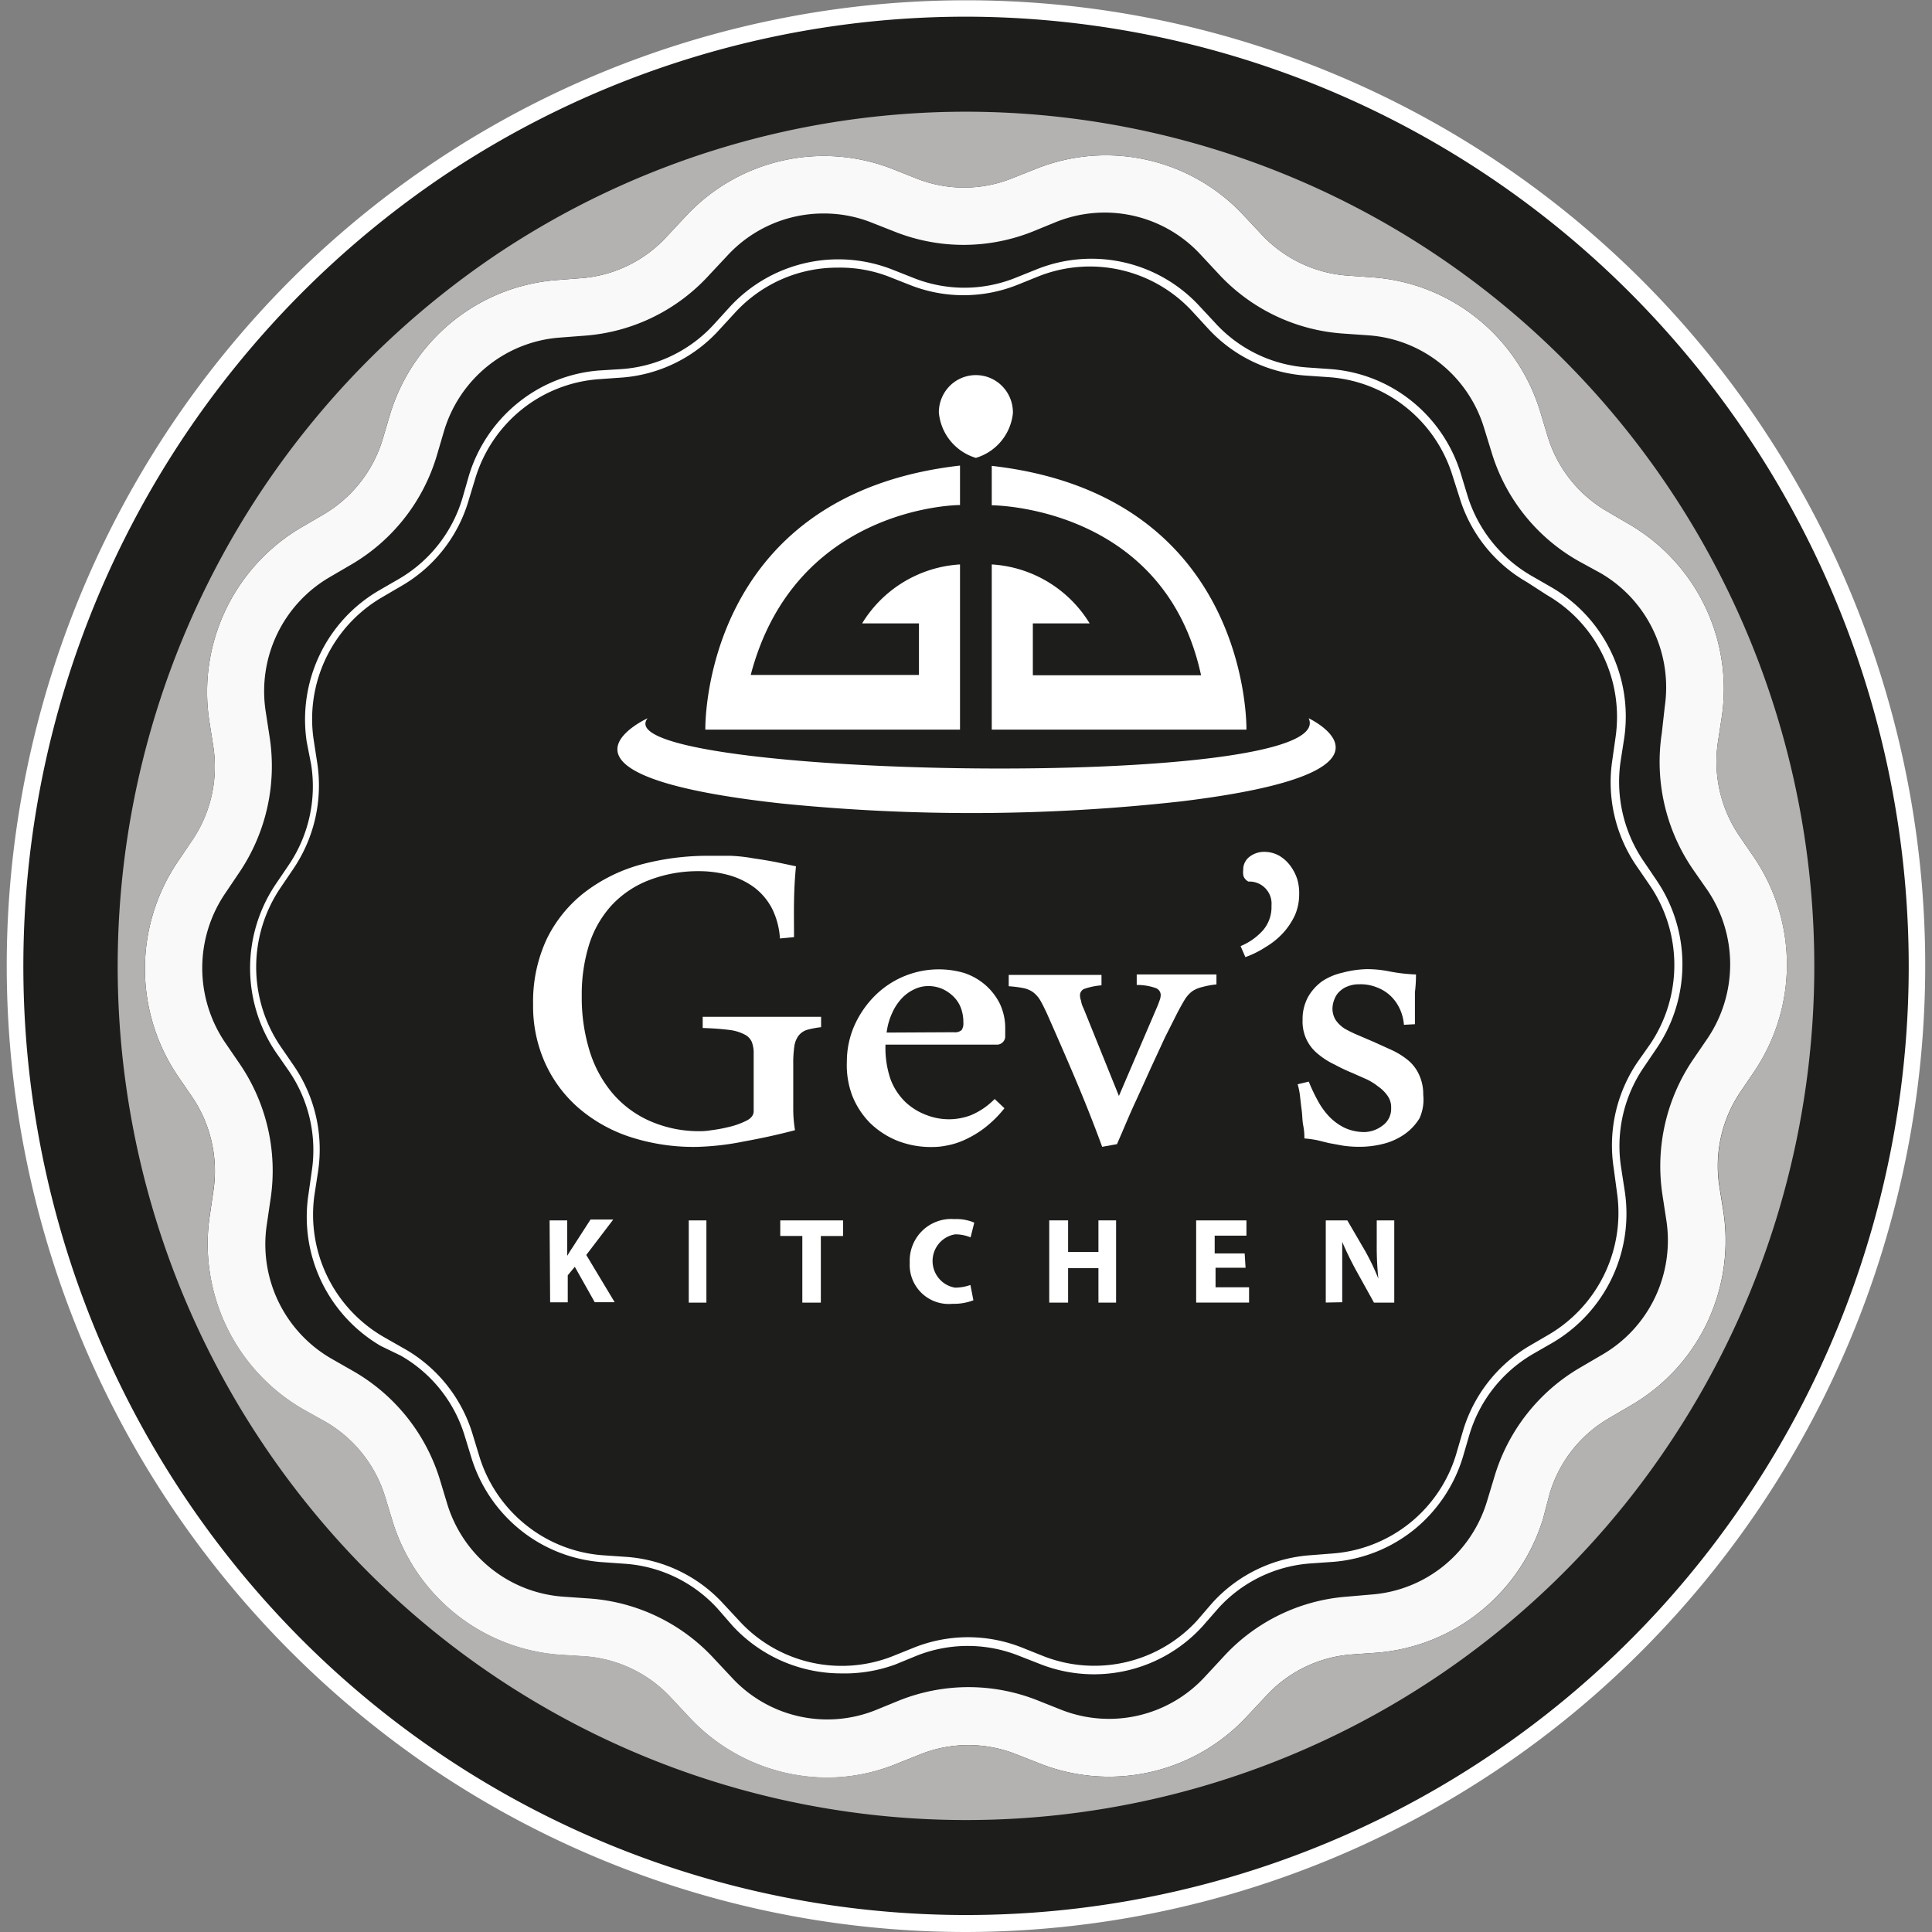 <svg id="Layer_1" data-name="Layer 1" xmlns="http://www.w3.org/2000/svg" viewBox="0 0 600 600"><rect x="0" y="0" width="600" height="600" fill="#808080" stroke="none"/><defs><style>.cls-1{fill:#1d1d1b;}.cls-2{fill:#fff;}.cls-3{fill:#f9f9fa;}.cls-4{fill:#b3b2b1;}</style></defs><path class="cls-1" d="M300,597.41c163.11,0,295.33-133.16,295.33-297.41S463.11,2.59,300,2.59,4.67,135.75,4.67,300,136.89,597.41,300,597.41Z"/><path class="cls-2" d="M261.27,519.69A45.91,45.91,0,0,1,227.59,505l-4.82-5.52a42.94,42.94,0,0,0-28.7-13.84l-7.07-.5a45.77,45.77,0,0,1-25.25-9.88,46.33,46.33,0,0,1-15.33-22.49L144.34,446A43.05,43.05,0,0,0,124.45,421l-6.19-3a46.41,46.41,0,0,1-22.45-47.16l1-7.06a43.52,43.52,0,0,0-7.12-31.22l-4.06-5.84a46.65,46.65,0,0,1,0-52.13l4-5.9a43.57,43.57,0,0,0,7-31.27l-1.37-7a46.57,46.57,0,0,1,4-27,46.09,46.09,0,0,1,18.46-20.06l6.19-3.58a43.3,43.3,0,0,0,19.71-25.1l2-6.95a46.35,46.35,0,0,1,15.19-22.59A45.78,45.78,0,0,1,186,115.06l7.07-.44a42.87,42.87,0,0,0,28.75-14l4.77-5.24A45.83,45.83,0,0,1,277,83.67l6.58,2.6a42.6,42.6,0,0,0,31.82,0L322,83.62A45.64,45.64,0,0,1,372.46,95l4.88,5.24A42.67,42.67,0,0,0,406,114.12l7.12.5a45.62,45.62,0,0,1,25.23,9.89A46.22,46.22,0,0,1,453.64,147l2.08,6.84a43.58,43.58,0,0,0,19.93,25l6.14,3.53a46.42,46.42,0,0,1,22.62,46.88l-1.1,7.06a43.79,43.79,0,0,0,7.18,31.22l4,5.9a46.46,46.46,0,0,1,0,52.13l-4,5.9a43.39,43.39,0,0,0-7,31.38l1.09,7.06a46.48,46.48,0,0,1-22.34,47.05l-6.14,3.53a43.33,43.33,0,0,0-19.77,25.1l-2,6.84A46.35,46.35,0,0,1,439.21,475,45.81,45.81,0,0,1,414,485.05l-7.13.5a42.73,42.73,0,0,0-28.59,14l-4.82,5.51a45.6,45.6,0,0,1-50.39,11.75l-6.62-2.59a42.92,42.92,0,0,0-31.83,0l-6.57,2.7A45.71,45.71,0,0,1,261.27,519.69ZM260.12,83.12a42.86,42.86,0,0,0-17.43,3.64,43.33,43.33,0,0,0-14.5,10.43l-4.82,5.24a45.39,45.39,0,0,1-30.29,14.83l-7.12.5a43.2,43.2,0,0,0-23.91,9.4,43.73,43.73,0,0,0-14.43,21.38l-2.08,6.84A45.39,45.39,0,0,1,124.62,182l-6.14,3.59A43.77,43.77,0,0,0,97.4,229.67l1.09,7.06a46.23,46.23,0,0,1-7.39,33.1l-4,5.9a43.9,43.9,0,0,0,0,49.2l4.05,5.9a46,46,0,0,1,7.61,33.1L97.67,371A43.87,43.87,0,0,0,119,415.11l6.19,3.53a45.7,45.7,0,0,1,21.63,26.92l2.08,6.84a43.72,43.72,0,0,0,14.49,21.24A43.2,43.2,0,0,0,187.22,483l7.07.49a45.14,45.14,0,0,1,30.4,14.62l4.87,5.24a43.17,43.17,0,0,0,47.65,11l6.58-2.65a45.29,45.29,0,0,1,33.68,0l6.63,2.65a43.28,43.28,0,0,0,47.6-11l4.76-5.52A45.45,45.45,0,0,1,406.81,483l7.06-.55a43.44,43.44,0,0,0,38.34-30.78l2-6.84A45.87,45.87,0,0,1,474.94,418l6.14-3.58a43.88,43.88,0,0,0,21.08-44.13l-1-7.45a46.07,46.07,0,0,1,7.45-33.09l3.89-5.52a44,44,0,0,0-.38-49.64l-3.78-5.51a46,46,0,0,1-7.61-33.1l1-7.06a43.9,43.9,0,0,0-3.91-25.36,43.46,43.46,0,0,0-17.4-18.76l-6.19-4a45.47,45.47,0,0,1-21-26.42l-2.14-6.68a43.59,43.59,0,0,0-14.48-21.24,43.16,43.16,0,0,0-23.86-9.32l-7.06-.49A45.41,45.41,0,0,1,375.15,102l-4.82-5.24a43.25,43.25,0,0,0-47.66-11l-6.57,2.65a45.15,45.15,0,0,1-33.74,0l-6.57-2.59A42.08,42.08,0,0,0,260.12,83.12Z"/><path class="cls-3" d="M257,552.07a58.68,58.68,0,0,1-43-18.81l-5.48-5.85a40.33,40.33,0,0,0-26.89-13l-7.89-.49a58.58,58.58,0,0,1-32.25-12.68,59.19,59.19,0,0,1-19.57-28.75l-2.3-7.55a40.61,40.61,0,0,0-18.67-23.45L94,437.62a59.3,59.3,0,0,1-28.86-60l1.15-7.83a41,41,0,0,0-6.58-29.07l-4.49-6.56a59.38,59.38,0,0,1,0-66.58l4.44-6.56a40.8,40.8,0,0,0,6.57-29.29L65,223.88a59.25,59.25,0,0,1,28.53-60.06l6.85-4a40.76,40.76,0,0,0,18.51-23.56l2.25-7.61a59.23,59.23,0,0,1,19.32-28.75,58.51,58.51,0,0,1,32-12.89l7.89-.61A40.15,40.15,0,0,0,207.22,73.3l5.47-5.84a58.51,58.51,0,0,1,64.47-15l7.34,2.92a40.08,40.08,0,0,0,29.8,0l7.34-2.92A58.4,58.4,0,0,1,386.1,66.74l5.48,5.85a40.52,40.52,0,0,0,26.95,13l7.83.55a58.5,58.5,0,0,1,32.27,12.63,59.17,59.17,0,0,1,19.6,28.74l2.3,7.61A40.44,40.44,0,0,0,499,158.74l6.85,4a59.21,59.21,0,0,1,28.86,59.9l-1.2,7.84a40.94,40.94,0,0,0,6.74,29.23l4.49,6.56a59.38,59.38,0,0,1,0,66.58l-4.44,6.56a41.06,41.06,0,0,0-6.35,29l1.26,7.89a59.5,59.5,0,0,1-5.08,34.55A58.88,58.88,0,0,1,506.6,436.4l-6.84,4a40.41,40.41,0,0,0-18.52,23.55l-2,7.61a59.25,59.25,0,0,1-19.43,28.84,58.58,58.58,0,0,1-32.17,12.86l-7.89.55A40.14,40.14,0,0,0,393,526.92l-5.48,5.84a58.44,58.44,0,0,1-64.41,15l-7.45-2.93a40.21,40.21,0,0,0-29.85,0l-7.34,2.93A57.36,57.36,0,0,1,257,552.07ZM255.8,66.3a40.6,40.6,0,0,0-30,13.18l-5.48,5.85a58.07,58.07,0,0,1-38.78,18.92l-7.83.6a40.49,40.49,0,0,0-22.31,8.87,40.92,40.92,0,0,0-13.46,20l-2.24,7.61a58.44,58.44,0,0,1-26.62,34l-6.85,4a41,41,0,0,0-19.72,41.59l1.21,7.89A59,59,0,0,1,74.28,271l-4.43,6.57a41.27,41.27,0,0,0,0,46.11l4.49,6.56A58.87,58.87,0,0,1,84,372.53l-1.15,7.83a41,41,0,0,0,20,41.54l6.85,3.91a58.63,58.63,0,0,1,26.95,33.82l2.3,7.61a41,41,0,0,0,13.58,19.89,40.53,40.53,0,0,0,22.35,8.73l7.89.55a58.2,58.2,0,0,1,39,18.7l5.48,5.85a40.32,40.32,0,0,0,44.64,10.15l7.34-3a58,58,0,0,1,43.11,0l7.34,2.92a40.46,40.46,0,0,0,44.58-10.37l5.48-5.9a57.89,57.89,0,0,1,38.72-18.92l7.62-.66a40.44,40.44,0,0,0,22.28-8.9,41,41,0,0,0,13.43-20l2.3-7.61a58.52,58.52,0,0,1,26.73-34l6.84-4a40.82,40.82,0,0,0,16.26-17.61,41.28,41.28,0,0,0,3.63-23.76l-1.21-7.89a59,59,0,0,1,9.42-42.3l4.49-6.57a41.13,41.13,0,0,0,0-46.11L525.77,270a59,59,0,0,1-9.69-42.25l.93-8.32a41.19,41.19,0,0,0-3.65-23.85A40.77,40.77,0,0,0,497,177.94l-6.85-3.75a58.08,58.08,0,0,1-26.95-33.81l-2.35-7.62a40.87,40.87,0,0,0-13.54-19.9A40.34,40.34,0,0,0,425,104.14l-7.89-.55a58.07,58.07,0,0,1-38.83-18.7L372.79,79A40.49,40.49,0,0,0,328.1,68.89l-7.34,3a57.83,57.83,0,0,1-43.05,0L270.37,69A40.08,40.08,0,0,0,255.8,66.3Z"/><path class="cls-2" d="M300,600a296.39,296.39,0,0,1-165.51-50.56A301.31,301.31,0,0,1,89.35,87.87,296.77,296.77,0,0,1,547.7,133.33,301.33,301.33,0,0,1,510.56,512,297.22,297.22,0,0,1,300,600ZM300,5.18A291.38,291.38,0,0,0,137.35,54.87,296.12,296.12,0,0,0,93,508.47a291.65,291.65,0,0,0,450.43-44.68,296.12,296.12,0,0,0-36.5-372.16A292.09,292.09,0,0,0,300,5.18Z"/><path class="cls-4" d="M300,34.69A262.11,262.11,0,0,0,153.63,79.41,266.47,266.47,0,0,0,113.71,487.6a262.44,262.44,0,0,0,405.34-40.2,266.74,266.74,0,0,0-32.76-335A262.56,262.56,0,0,0,300,34.69ZM540.5,339.16A41.05,41.05,0,0,0,534,368.34l1.26,7.89a59.54,59.54,0,0,1-5.09,34.54A58.93,58.93,0,0,1,506.6,436.4l-6.85,4a40.4,40.4,0,0,0-18.51,23.55l-2,7.61a58.92,58.92,0,0,1-51.59,41.7l-7.89.55A40.14,40.14,0,0,0,393,526.92l-5.48,5.84a58.44,58.44,0,0,1-64.41,15l-7.45-2.93a40.21,40.21,0,0,0-29.85,0l-7.34,2.93A57.32,57.32,0,0,1,257,552a58.68,58.68,0,0,1-43-18.81l-5.48-5.85a40.33,40.33,0,0,0-26.89-13l-7.89-.5a58.49,58.49,0,0,1-32.25-12.67,59.19,59.19,0,0,1-19.57-28.75l-2.3-7.56a40.59,40.59,0,0,0-18.67-23.44L94,437.51a59.32,59.32,0,0,1-28.87-60l1.15-7.89a40.91,40.91,0,0,0-6.57-28.9l-4.49-6.56a59.38,59.38,0,0,1,0-66.58l4.49-6.56a41,41,0,0,0,6.52-29.29L65,223.88a59.25,59.25,0,0,1,28.53-60.06l6.85-4a40.76,40.76,0,0,0,18.51-23.56l2.25-7.61a59.23,59.23,0,0,1,19.32-28.75,58.51,58.51,0,0,1,32-12.89l7.89-.61A40.1,40.1,0,0,0,207.21,73.3l5.48-5.84a58.54,58.54,0,0,1,64.47-15l7.34,2.93a40.05,40.05,0,0,0,29.79,0l7.34-2.93A58.44,58.44,0,0,1,386.1,66.74l5.48,5.85a40.49,40.49,0,0,0,26.95,13l7.83.55a58.5,58.5,0,0,1,32.27,12.63,59.17,59.17,0,0,1,19.6,28.74l2.3,7.61A40.44,40.44,0,0,0,499,158.74l6.85,4a59.21,59.21,0,0,1,28.86,59.9l-1.2,7.84a40.89,40.89,0,0,0,6.74,29.23l4.49,6.56a59.47,59.47,0,0,1,0,66.58Z"/><path class="cls-2" d="M298.14,175.29v51.3H219.05s-1.54-72.81,79.09-82v12.25s-51.16,0-65,52.78h52.25V193.6H267.74a38.3,38.3,0,0,1,30.4-18.31Z"/><path class="cls-2" d="M308,175.29v51.3h79.09s1.48-72.76-79.09-81.91v12.24s53.62,0,65,52.79H320.76V193.6H338.4A38.34,38.34,0,0,0,308,175.29Z"/><path class="cls-2" d="M314.57,128.3a16.22,16.22,0,0,1-11.5,13.9,16.21,16.21,0,0,1-11.5-14.12,11.67,11.67,0,0,1,3.36-8.2,11.46,11.46,0,0,1,16.27,0,11.64,11.64,0,0,1,3.37,8.2Z"/><path class="cls-2" d="M406.42,223.06c10.52,22.94-220.18,18.58-205.29,0,0,0-38.88,17.65,41.58,26.47a587,587,0,0,0,124.17-.66C441.91,239.77,406.42,223.06,406.42,223.06Z"/><path class="cls-2" d="M242.22,291.45a24.21,24.21,0,0,0-2.47-9.32,19.67,19.67,0,0,0-5.48-6.51,24.35,24.35,0,0,0-7.83-3.81,34.89,34.89,0,0,0-9.42-1.26,42.09,42.09,0,0,0-15.34,2.75,31,31,0,0,0-11.77,7.89,32.7,32.7,0,0,0-7,12.3,52.14,52.14,0,0,0-2.24,15.89,56.06,56.06,0,0,0,2.3,16.54,37.48,37.48,0,0,0,7,13.3,32.32,32.32,0,0,0,11.77,8.88,37.71,37.71,0,0,0,15.34,3.2,19.66,19.66,0,0,0,3.67-.28,46.64,46.64,0,0,0,5.48-1,24.47,24.47,0,0,0,5.48-1.93c1.58-.77,2.35-1.77,2.35-3V327.3a9.83,9.83,0,0,0-.55-3.64,4.7,4.7,0,0,0-2.24-2.37,13.58,13.58,0,0,0-4.77-1.43c-2.08-.28-4.87-.5-8.27-.61v-3.47H255V319a28.42,28.42,0,0,0-4.38.83,5.44,5.44,0,0,0-2.63,1.82,7.21,7.21,0,0,0-1.31,3.36,36.37,36.37,0,0,0-.33,5.52v13.9a40.06,40.06,0,0,0,.55,6.56q-7.56,2-15.78,3.48a84,84,0,0,1-14.84,1.71,63.88,63.88,0,0,1-20.76-3.15,46.94,46.94,0,0,1-15.83-8.93,40.74,40.74,0,0,1-10.41-14,43.05,43.05,0,0,1-3.72-18.21,46,46,0,0,1,4.22-20.24,41.33,41.33,0,0,1,11.61-14.39,50.68,50.68,0,0,1,17.25-8.66,79.87,79.87,0,0,1,21.91-2.82h6.35a50.74,50.74,0,0,1,7,.77c2.36.34,4.66.72,7,1.16l6.3,1.33c-.39,3.86-.55,7.5-.61,11s0,7.06,0,11Z"/><path class="cls-2" d="M311.94,344.18a36,36,0,0,1-6.41,6.29,32.57,32.57,0,0,1-6.08,3.58,23,23,0,0,1-5.47,1.71,20.88,20.88,0,0,1-4.17.45,28.49,28.49,0,0,1-11.28-2,26.29,26.29,0,0,1-8.38-5.51,25.5,25.5,0,0,1-5.48-8.44A26.92,26.92,0,0,1,263,329.73a27.86,27.86,0,0,1,2.24-11,30.74,30.74,0,0,1,6.08-9.1,28.13,28.13,0,0,1,28.16-7.45,19.55,19.55,0,0,1,6.57,3.75,18.9,18.9,0,0,1,4.49,5.85,17.69,17.69,0,0,1,1.64,7.72V322a2.53,2.53,0,0,1-.83,1.74,2.5,2.5,0,0,1-1.79.68H275a29.89,29.89,0,0,0,1.59,10.82,19.2,19.2,0,0,0,4.65,7.06,19.39,19.39,0,0,0,6.52,4,19.16,19.16,0,0,0,13.86,0,22.44,22.44,0,0,0,7.28-5Zm-15.72-23.61a3.19,3.19,0,0,0,1.27-.08,3.24,3.24,0,0,0,1.14-.58,3.61,3.61,0,0,0,.55-2.31,12.53,12.53,0,0,0-.71-4.42,9.79,9.79,0,0,0-2.25-3.58,11.88,11.88,0,0,0-3.56-2.48,11,11,0,0,0-4.49-.89,10,10,0,0,0-4.22,1,12.69,12.69,0,0,0-3.89,2.81,16.3,16.3,0,0,0-2.95,4.47,20.39,20.39,0,0,0-1.76,6.17Z"/><path class="cls-2" d="M342.29,356.15c-2.69-7.34-5.48-14.34-8.33-21.07s-5.81-13.51-8.82-20.3c-.82-1.76-1.53-3.2-2.19-4.3a8.81,8.81,0,0,0-2.24-2.43,8.06,8.06,0,0,0-3-1.21,35,35,0,0,0-4.44-.55v-3.53h28.81V306a22,22,0,0,0-5.2,1.05,2.09,2.09,0,0,0-1.05.75,2.13,2.13,0,0,0-.43,1.23,5.38,5.38,0,0,0,.33,1.77,7.33,7.33,0,0,0,.76,2.31l11,27.25,11.83-27.58c.33-.77.6-1.49.82-2.15a4.71,4.71,0,0,0,.33-1.65,2.29,2.29,0,0,0-.48-1.35,2.32,2.32,0,0,0-1.16-.81,17.12,17.12,0,0,0-5.81-.93v-3.26h24.76v3.09a26.3,26.3,0,0,0-4.49.83,9.47,9.47,0,0,0-3,1.27,9.57,9.57,0,0,0-2.3,2.53c-.66,1.05-1.48,2.54-2.41,4.31l-3.78,7.5-4.44,9.6c-1.59,3.53-3.28,7.28-5,11s-3.56,8.22-5.48,12.57Z"/><path class="cls-2" d="M170.68,379h5.48v11c.55-.94,1.15-1.88,1.75-2.76l5.48-8.5h7.06l-8.38,11,8.82,14.67H184.7l-6.19-11-2.19,2.64v8.39h-5.47Z"/><path class="cls-2" d="M219.38,379v25.54H213.9V379Z"/><path class="cls-2" d="M249.17,383.84h-6.85V379h19.5v4.86h-6.9v20.68h-5.75Z"/><path class="cls-2" d="M302.3,403.81a17,17,0,0,1-6.52,1.1,12.12,12.12,0,0,1-13.25-12.8,13,13,0,0,1,3.88-9.88,12.93,12.93,0,0,1,4.58-2.88,12.61,12.61,0,0,1,5.34-.75,14.33,14.33,0,0,1,6.24,1.1l-1.15,4.58a12.22,12.22,0,0,0-4.82-.94,8.27,8.27,0,0,0-5,2.85,8.42,8.42,0,0,0,0,10.85,8.27,8.27,0,0,0,5,2.85,14.59,14.59,0,0,0,4.77-.83Z"/><path class="cls-2" d="M331.71,379v9.82h9.42V379h5.48v25.54h-5.48v-10.7h-9.42v10.7h-5.86V379Z"/><path class="cls-2" d="M386.82,393.71H377.5v6.07h10.41v4.74H371.48V379h15.61v4.75h-9.86v5.51h9.31Z"/><path class="cls-2" d="M411.73,404.52V379h6.69l5.47,9.38a70.41,70.41,0,0,1,4.17,8.72,94.68,94.68,0,0,1-.5-10.65V379H433v25.54h-6.3l-5.47-9.87c-1.48-2.7-3.13-6-4.39-9v18.75Z"/><path class="cls-2" d="M403.47,277.66a16.31,16.31,0,0,1-1.32,6.57,22.16,22.16,0,0,1-3.67,5.51,24,24,0,0,1-5.48,4.41,29.72,29.72,0,0,1-6.24,3.09l-1.48-3.42a19.1,19.1,0,0,0,6.9-4.85,11.06,11.06,0,0,0,2.69-7.72,6.87,6.87,0,0,0-4.32-7,6.81,6.81,0,0,0-2.86-.47,3.29,3.29,0,0,1-1.48-1.6,5.2,5.2,0,0,1-.11-2,4.93,4.93,0,0,1,2-4.14,7.39,7.39,0,0,1,4.55-1.49,9.47,9.47,0,0,1,4.65,1.22,11.63,11.63,0,0,1,3.45,3.14,14.44,14.44,0,0,1,2.14,4.19A15.1,15.1,0,0,1,403.47,277.66Z"/><path class="cls-2" d="M436,318.26a14.26,14.26,0,0,0-1.37-5.13,13.16,13.16,0,0,0-2.85-3.92,12.76,12.76,0,0,0-4.22-2.59,13.51,13.51,0,0,0-5.48-.94,8.94,8.94,0,0,0-3.28.55,7.18,7.18,0,0,0-2.58,1.49,6.21,6.21,0,0,0-1.75,2.48,7.94,7.94,0,0,0-.66,3,6.76,6.76,0,0,0,1,3.58,9.81,9.81,0,0,0,2.85,2.71,39.26,39.26,0,0,0,4.11,2l4.88,2.09,5.47,2.48a23.69,23.69,0,0,1,5.1,3.15,12.61,12.61,0,0,1,3.5,4.58A14.42,14.42,0,0,1,442,340a14.1,14.1,0,0,1-1.15,7.28,16.61,16.61,0,0,1-4.71,5,19.92,19.92,0,0,1-6.47,2.93,30,30,0,0,1-7.78.94,35.41,35.41,0,0,1-4.71-.34l-4.49-.82-3.61-.89a35.94,35.94,0,0,0-4-.55,18,18,0,0,0-.33-3.91c-.33-1.6-.27-3.15-.49-4.8s-.38-3.15-.55-4.64a21.8,21.8,0,0,0-.71-3.47l3.45-.83a52.15,52.15,0,0,0,2.79,5.9,22.76,22.76,0,0,0,3.51,4.91,17.14,17.14,0,0,0,4.71,3.48,14.6,14.6,0,0,0,6.41,1.38,9.58,9.58,0,0,0,5.47-2,6.22,6.22,0,0,0,2.05-2.41,6.38,6.38,0,0,0,.64-3.1,6.09,6.09,0,0,0-1.15-3.81,11.53,11.53,0,0,0-2.85-2.81,18.6,18.6,0,0,0-3.62-2.26l-4.38-1.94a54,54,0,0,1-5.47-2.59,23.43,23.43,0,0,1-5.48-3.53,12.7,12.7,0,0,1-3.5-4.67,13,13,0,0,1-1.05-5.75,14.31,14.31,0,0,1,1.75-7.17,15.33,15.33,0,0,1,4.5-4.91,19,19,0,0,1,6.13-2.54,32.28,32.28,0,0,1,7.5-1.1,34.67,34.67,0,0,1,7.12.71,52.93,52.93,0,0,0,8.22.94,44.74,44.74,0,0,1-.33,5.52v9.93Z"/></svg>